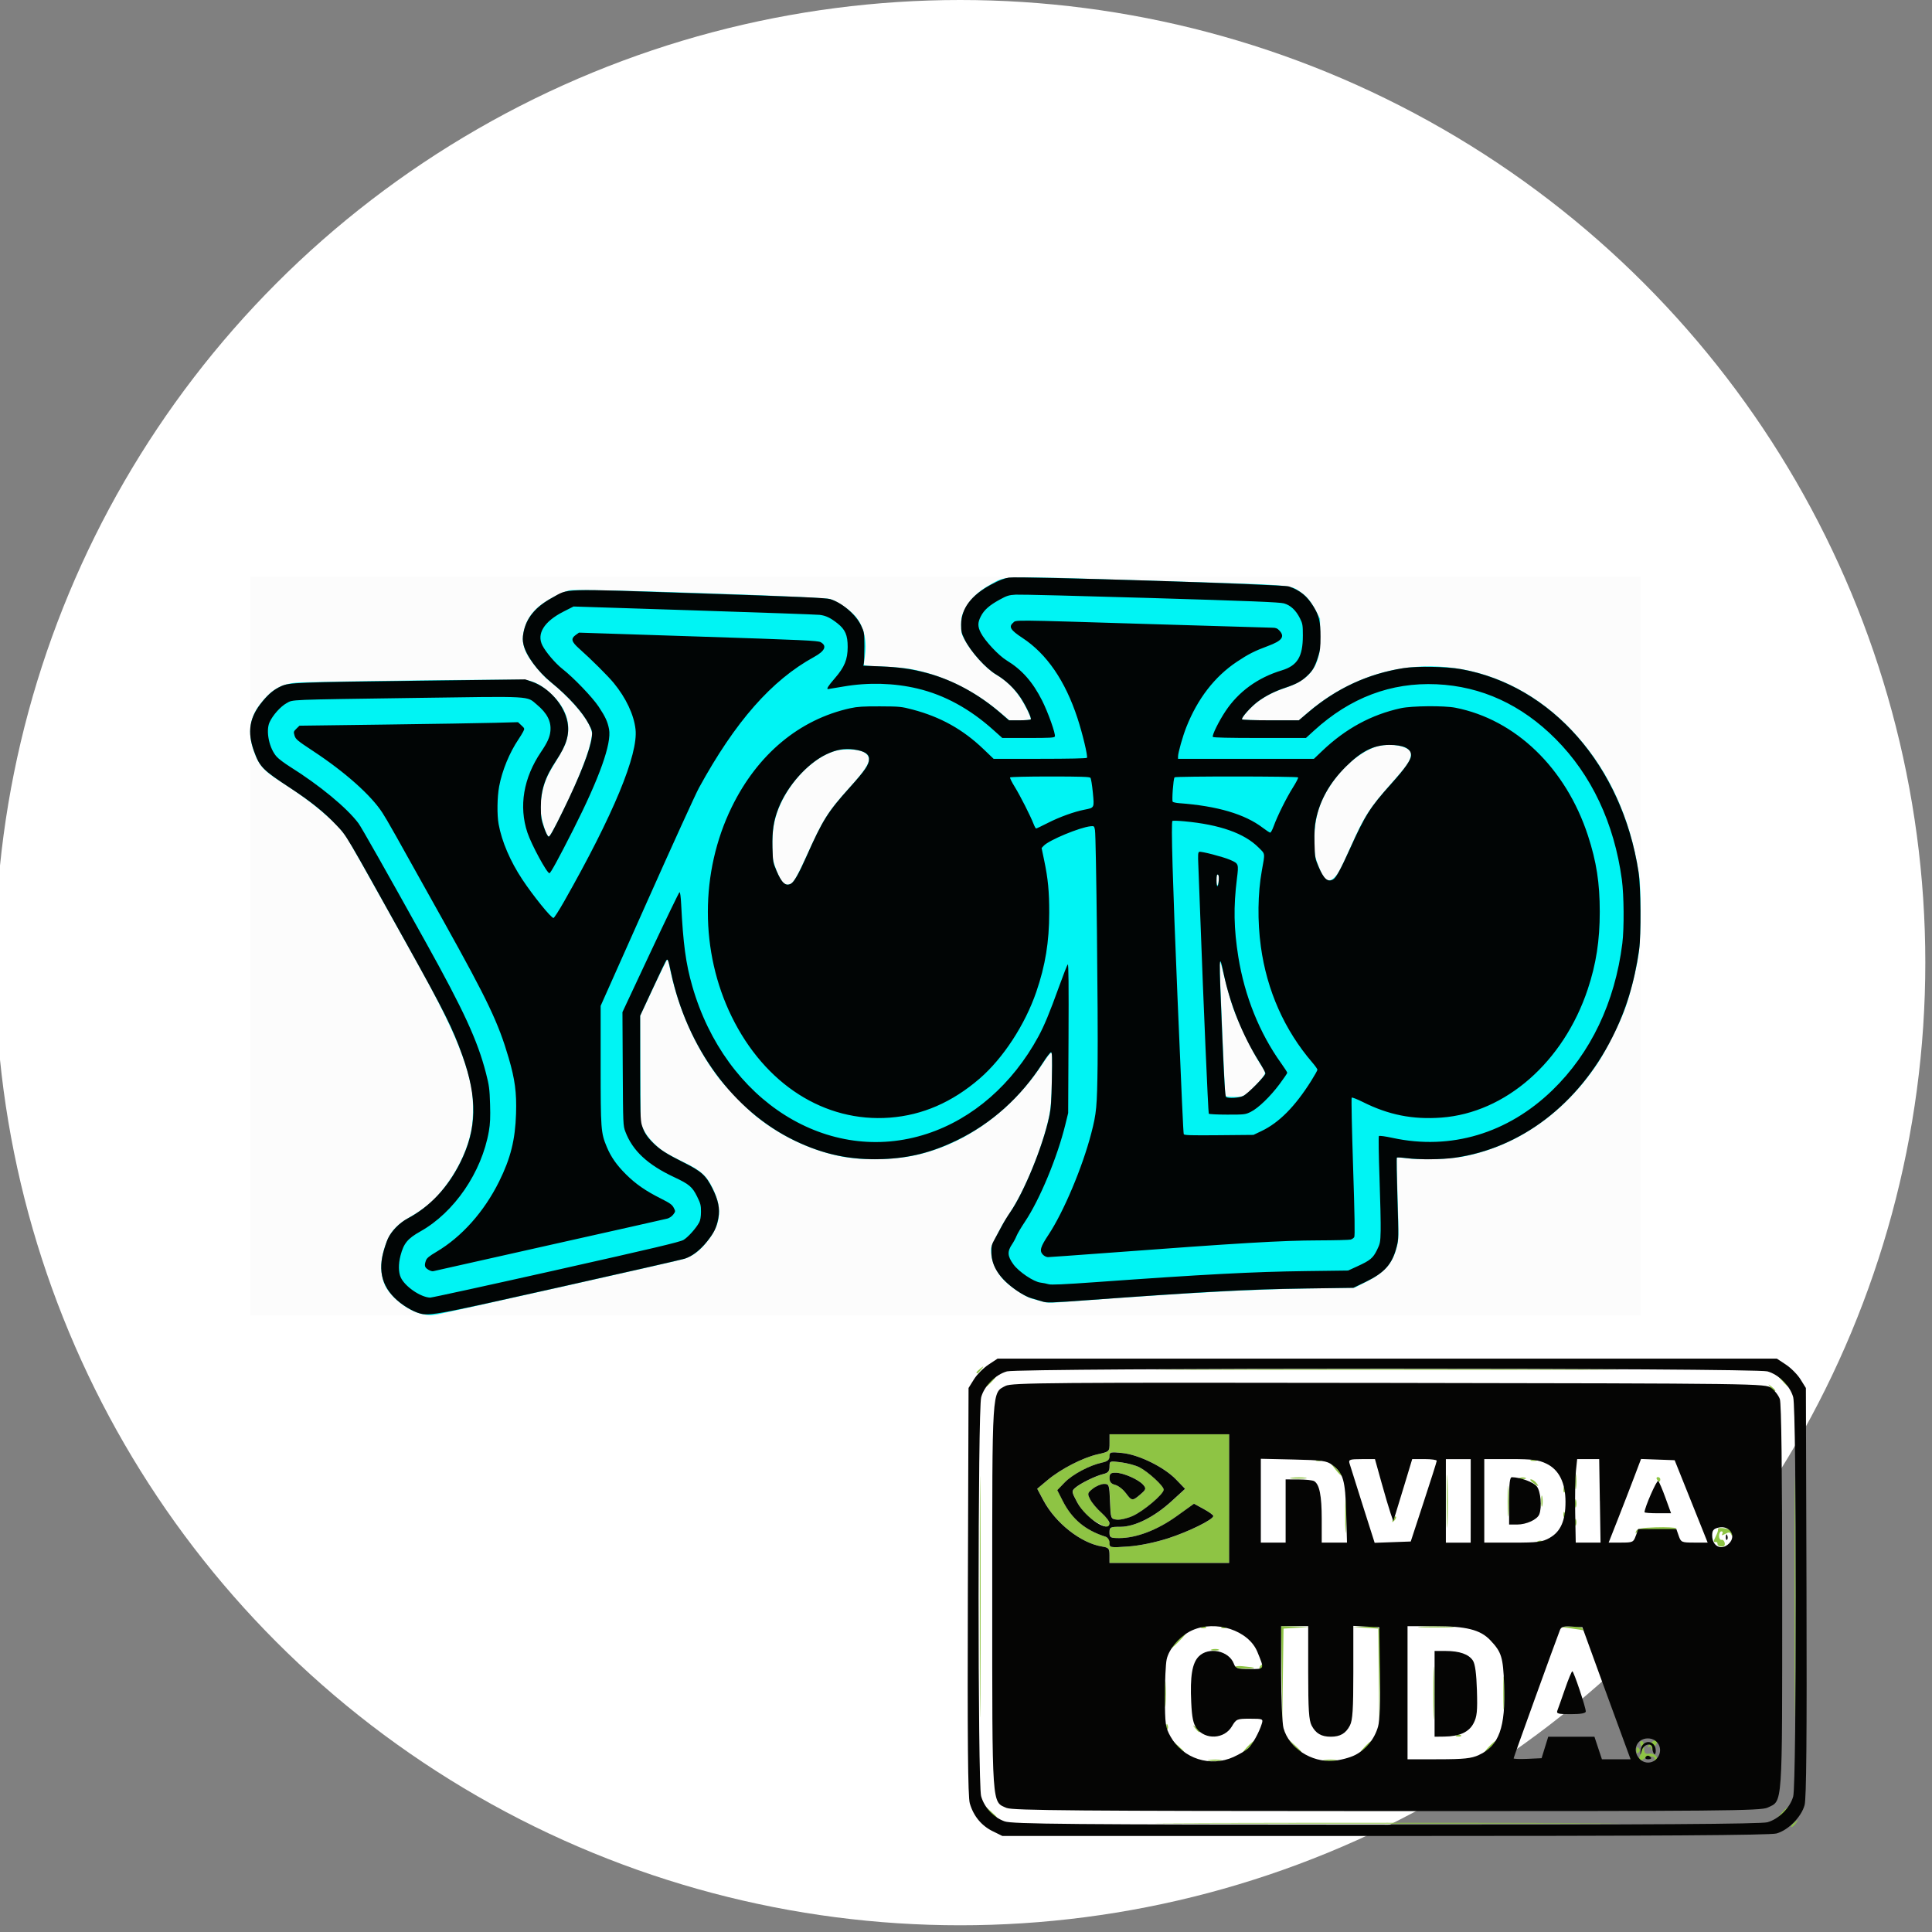 <?xml version="1.0" encoding="UTF-8" standalone="no"?>
<!-- Created with Inkscape (http://www.inkscape.org/) -->

<svg
   width="50mm"
   height="50mm"
   viewBox="0 0 50 50"
   version="1.1"
   id="svg5"
   inkscape:version="1.1.1 (3bf5ae0d25, 2021-09-20)"
   sodipodi:docname="block_yolo.svg"
   xmlns:inkscape="http://www.inkscape.org/namespaces/inkscape"
   xmlns:sodipodi="http://sodipodi.sourceforge.net/DTD/sodipodi-0.dtd"
   xmlns="http://www.w3.org/2000/svg"
   xmlns:svg="http://www.w3.org/2000/svg">
  <rect x="0" y="0" width="50" height="50" fill="#808080" stroke="none"/>
  <sodipodi:namedview
     id="namedview7"
     pagecolor="#ffffff"
     bordercolor="#666666"
     borderopacity="1.0"
     inkscape:pageshadow="2"
     inkscape:pageopacity="0.0"
     inkscape:pagecheckerboard="0"
     inkscape:document-units="mm"
     showgrid="false"
     width="50mm"
     inkscape:zoom="4.1524866"
     inkscape:cx="65.262101"
     inkscape:cy="135.22018"
     inkscape:window-width="1920"
     inkscape:window-height="1009"
     inkscape:window-x="1912"
     inkscape:window-y="-8"
     inkscape:window-maximized="1"
     inkscape:current-layer="layer1" />
  <defs
     id="defs2" />
  <g
     inkscape:label="Layer 1"
     inkscape:groupmode="layer"
     id="layer1">
    <ellipse
       style="fill:#ffffff;stroke-width:0.265"
       id="path1278"
       cx="24.85"
       cy="24.913"
       rx="24.977"
       ry="24.913" />
    <g
       id="g9557"
       transform="matrix(0.318,0,0,0.318,16.446,16.055)">
      <path
         style="fill:#fcfcfc;stroke-width:0.085"
         d="M -31.368,26.506 V -3.55 H 25.232 81.832 V 26.506 56.563 H 25.232 -31.368 Z"
         id="path9563" />
      <path
         style="fill:#00f4f4;stroke-width:0.085"
         d="m -17.298,56.472 c -1.228,-0.242 -2.745,-1.452 -3.155,-2.517 -0.301,-0.781 -0.315,-1.698 -0.042,-2.65 0.408,-1.423 0.886,-2.028 2.188,-2.772 0.962,-0.55 1.733,-1.169 2.35,-1.885 1.364,-1.585 2.31,-3.501 2.628,-5.325 0.138,-0.79 0.141,-2.402 0.005,-3.133 -0.48,-2.593 -1.668,-5.338 -4.541,-10.499 -4.252,-7.635 -5.342,-9.57 -5.688,-10.091 -0.755,-1.139 -2.76,-2.842 -5.064,-4.303 -1.654,-1.049 -2.027,-1.461 -2.462,-2.717 -0.477,-1.376 -0.331,-2.589 0.437,-3.632 0.93,-1.263 1.733,-1.76 3.036,-1.878 1.121,-0.102 18.126,-0.302 18.674,-0.22 0.731,0.11 1.413,0.493 2.146,1.204 1.13,1.097 1.536,2.309 1.206,3.603 -0.135,0.531 -0.306,0.862 -1.207,2.336 -0.504,0.824 -0.772,1.601 -0.9,2.602 -0.081,0.634 -0.073,0.853 0.049,1.448 0.168,0.817 0.469,1.591 0.602,1.551 0.123,-0.036 1.247,-2.23 1.963,-3.831 0.742,-1.66 1.255,-3.055 1.433,-3.895 0.14,-0.662 0.139,-0.688 -0.033,-1.143 C -4.024,7.8 -5.437,6.19 -6.971,4.967 -7.619,4.45 -8.512,3.371 -8.862,2.682 -9.186,2.044 -9.246,1.475 -9.065,0.768 c 0.18,-0.701 0.476,-1.204 1.031,-1.747 0.559,-0.548 2,-1.333 2.701,-1.472 0.753,-0.15 20.536,0.519 21.179,0.716 0.528,0.162 1.373,0.71 1.898,1.233 0.772,0.767 1.122,2.011 0.937,3.332 -0.053,0.379 -0.096,0.732 -0.096,0.783 7.3e-5,0.063 0.48,0.11 1.461,0.142 0.803,0.027 1.822,0.113 2.265,0.191 2.591,0.458 5.167,1.691 7.305,3.499 l 0.814,0.688 h 0.846 c 0.465,0 0.869,-0.037 0.897,-0.082 C 32.201,8.006 32.066,7.654 31.874,7.268 31.194,5.905 30.441,5.054 29.345,4.41 28.542,3.938 27.397,2.683 26.825,1.649 26.526,1.108 26.502,1.013 26.502,0.387 c 0,-0.588 0.036,-0.754 0.274,-1.255 0.366,-0.773 1.108,-1.499 2.071,-2.027 1.382,-0.757 0.297,-0.728 12.895,-0.341 12.249,0.377 11.454,0.317 12.392,0.938 0.505,0.335 0.882,0.805 1.299,1.621 l 0.279,0.546 V 1.229 c 0,1.196 -0.024,1.433 -0.199,1.973 -0.35,1.081 -1.147,1.791 -2.536,2.26 -1.021,0.344 -1.689,0.679 -2.355,1.18 -0.556,0.418 -1.331,1.293 -1.254,1.417 0.026,0.042 1.078,0.076 2.338,0.076 h 2.291 l 0.562,-0.495 c 6.284,-5.54 15.232,-5.136 21.305,0.961 3.126,3.139 5.078,7.204 5.813,12.107 0.181,1.211 0.155,5.238 -0.043,6.519 -0.197,1.279 -0.709,3.311 -1.11,4.408 -0.437,1.195 -1.547,3.403 -2.211,4.397 -2.705,4.052 -6.513,6.715 -10.841,7.583 -1.162,0.233 -3.473,0.316 -4.652,0.168 -0.447,-0.056 -0.832,-0.083 -0.855,-0.06 -0.023,0.023 0.005,1.509 0.063,3.302 0.098,3.034 0.095,3.303 -0.044,3.881 -0.335,1.398 -0.989,2.16 -2.502,2.92 l -0.974,0.489 -3.768,0.058 c -4.723,0.072 -10.134,0.369 -19.327,1.059 -1.664,0.125 -1.887,0.126 -2.286,0.009 -0.243,-0.071 -0.629,-0.178 -0.857,-0.237 -0.548,-0.142 -1.758,-0.948 -2.319,-1.546 -0.567,-0.604 -0.937,-1.378 -1.001,-2.096 -0.045,-0.506 -0.028,-0.581 0.263,-1.135 0.171,-0.326 0.408,-0.783 0.526,-1.016 0.118,-0.233 0.457,-0.787 0.753,-1.232 1.232,-1.852 2.706,-5.501 3.175,-7.859 0.141,-0.708 0.188,-1.341 0.224,-2.983 0.032,-1.462 0.018,-2.101 -0.047,-2.141 -0.055,-0.034 -0.309,0.276 -0.631,0.771 -2.468,3.798 -6.041,6.457 -10.037,7.47 -1.924,0.488 -4.582,0.561 -6.482,0.18 -2.473,-0.497 -4.868,-1.634 -6.911,-3.283 C 8.952,39.663 7.33,37.985 6.701,37.146 4.786,34.591 3.424,31.467 2.753,28.094 2.7,27.826 2.627,27.607 2.591,27.607 c -0.036,0 -0.549,1.033 -1.14,2.296 l -1.075,2.296 0.024,4.371 0.024,4.371 0.228,0.487 c 0.271,0.579 0.939,1.311 1.615,1.772 0.269,0.183 1.003,0.58 1.631,0.883 1.433,0.691 1.887,1.1 2.407,2.175 0.815,1.683 0.646,2.975 -0.58,4.431 -0.604,0.718 -1.127,1.082 -1.871,1.304 -0.552,0.165 -18.987,4.306 -19.935,4.478 -0.565,0.103 -0.699,0.103 -1.218,6.77e-4 z M 49.709,38.543 c 0.408,-0.297 1.369,-1.319 1.49,-1.584 0.077,-0.169 0.029,-0.286 -0.35,-0.858 -0.626,-0.943 -1.798,-3.363 -2.208,-4.557 -0.192,-0.559 -0.496,-1.62 -0.676,-2.358 -0.18,-0.738 -0.349,-1.364 -0.375,-1.39 -0.026,-0.026 -0.048,0.092 -0.048,0.263 0,0.717 0.428,10.521 0.464,10.618 0.027,0.072 0.25,0.106 0.706,0.106 0.599,0 0.701,-0.025 0.997,-0.24 z M 47.471,21.096 c 0.018,-0.243 -0.009,-0.385 -0.078,-0.409 -0.077,-0.027 -0.106,0.098 -0.106,0.453 0,0.567 0.14,0.533 0.184,-0.044 z M 12.656,21.428 c 0.246,-0.131 0.594,-0.765 1.397,-2.541 1.222,-2.704 1.634,-3.35 3.345,-5.249 1.209,-1.342 1.628,-1.963 1.593,-2.366 -0.048,-0.57 -0.805,-0.834 -2.141,-0.748 -1.588,0.102 -3.635,1.768 -4.78,3.89 -0.678,1.257 -0.936,2.336 -0.936,3.916 0,0.868 0.033,1.132 0.201,1.627 0.453,1.332 0.819,1.74 1.32,1.472 z M 56.914,20.897 c 0.299,-0.314 0.551,-0.798 1.338,-2.571 1.043,-2.351 1.495,-3.057 3.137,-4.911 1.34,-1.513 1.646,-1.94 1.705,-2.377 0.04,-0.295 0.016,-0.361 -0.187,-0.521 -0.542,-0.426 -1.906,-0.515 -2.792,-0.181 -1.728,0.651 -3.552,2.576 -4.356,4.6 -0.35,0.882 -0.513,1.849 -0.513,3.054 0,0.866 0.033,1.13 0.201,1.625 0.509,1.496 0.92,1.855 1.467,1.28 z"
         id="path9561" />
      <path
         style="fill:#010505;stroke-width:0.085"
         d="m -17.806,56.317 c -0.248,-0.086 -0.711,-0.334 -1.03,-0.552 -1.606,-1.098 -2.161,-2.496 -1.699,-4.287 0.101,-0.393 0.275,-0.915 0.386,-1.16 0.273,-0.6 0.949,-1.294 1.589,-1.633 1.813,-0.958 3.27,-2.501 4.295,-4.55 1.369,-2.736 1.42,-5.241 0.176,-8.727 -0.792,-2.22 -1.439,-3.519 -4.446,-8.923 -5.186,-9.321 -4.939,-8.903 -5.804,-9.819 -0.98,-1.038 -2.054,-1.904 -3.727,-3.004 -2.291,-1.507 -2.507,-1.725 -2.969,-2.988 -0.59,-1.614 -0.389,-2.799 0.692,-4.093 0.529,-0.633 0.921,-0.951 1.508,-1.223 0.641,-0.297 1.263,-0.322 11.352,-0.448 l 8.51,-0.106 0.523,0.177 c 1.392,0.47 2.658,1.9 2.917,3.295 0.183,0.984 -0.073,1.861 -0.911,3.118 -0.922,1.385 -1.26,2.409 -1.256,3.81 0.002,0.81 0.035,1.025 0.254,1.65 0.152,0.435 0.302,0.729 0.381,0.744 0.094,0.018 0.414,-0.557 1.154,-2.074 1.434,-2.938 2.238,-5.002 2.361,-6.06 C -3.501,9.07 -3.528,8.961 -3.796,8.447 -4.314,7.456 -5.432,6.216 -6.857,5.051 -7.969,4.143 -8.907,2.861 -9.113,1.97 c -0.078,-0.338 -0.079,-0.565 -0.005,-0.964 0.221,-1.187 0.968,-2.098 2.331,-2.843 1.421,-0.776 0.41,-0.746 12.004,-0.36 8.117,0.27 10.287,0.365 10.632,0.468 0.952,0.283 2.088,1.252 2.509,2.14 0.262,0.553 0.27,0.603 0.27,1.712 0,0.629 -0.019,1.238 -0.042,1.355 l -0.042,0.212 1.398,0.055 c 1.518,0.06 2.561,0.21 3.802,0.546 2.126,0.576 4.191,1.705 6.018,3.291 l 0.635,0.551 0.863,3.387e-4 c 0.475,1.693e-4 0.885,-0.036 0.913,-0.08 C 32.244,7.936 31.776,6.946 31.336,6.283 30.85,5.552 30.131,4.871 29.367,4.418 28.503,3.906 27.27,2.534 26.774,1.531 26.539,1.057 26.502,0.895 26.504,0.34 c 0.004,-1.303 0.81,-2.377 2.435,-3.248 0.644,-0.345 1.068,-0.514 1.439,-0.573 0.81,-0.129 22.327,0.551 22.802,0.721 0.941,0.337 1.473,0.774 2.012,1.653 0.447,0.73 0.56,1.219 0.561,2.435 8.47e-4,0.875 -0.031,1.125 -0.217,1.693 -0.264,0.81 -0.434,1.094 -0.918,1.54 -0.444,0.41 -0.863,0.632 -1.731,0.922 -0.85,0.283 -1.527,0.621 -2.187,1.092 -0.568,0.405 -1.418,1.347 -1.335,1.48 0.028,0.045 1.017,0.079 2.334,0.079 h 2.285 l 0.812,-0.687 c 2.273,-1.922 4.804,-3.093 7.688,-3.558 1.082,-0.174 3.528,-0.131 4.718,0.083 7.361,1.325 13.099,7.881 14.426,16.481 0.194,1.255 0.225,5.13 0.052,6.35 -0.381,2.676 -1.065,4.917 -2.178,7.124 -2.75,5.457 -7.439,9.041 -12.827,9.807 -1.061,0.151 -2.875,0.166 -3.912,0.033 -0.412,-0.053 -0.773,-0.072 -0.802,-0.043 -0.029,0.029 -0.006,1.53 0.05,3.335 0.101,3.205 0.099,3.297 -0.069,3.944 -0.366,1.406 -0.971,2.084 -2.528,2.837 l -0.993,0.48 -3.895,0.055 c -4.611,0.065 -8.239,0.258 -17.441,0.927 -3.31,0.241 -3.585,0.25 -3.979,0.128 -0.233,-0.072 -0.644,-0.195 -0.914,-0.273 -0.296,-0.086 -0.771,-0.338 -1.196,-0.634 -1.354,-0.945 -2.015,-1.944 -2.03,-3.07 -0.008,-0.537 0.023,-0.66 0.277,-1.112 0.157,-0.279 0.415,-0.756 0.573,-1.058 0.158,-0.303 0.46,-0.798 0.671,-1.101 1.117,-1.602 2.655,-5.356 3.173,-7.747 0.153,-0.704 0.191,-1.22 0.227,-3.069 0.036,-1.846 0.024,-2.222 -0.072,-2.218 -0.064,0.003 -0.363,0.393 -0.666,0.867 -1.779,2.788 -4.178,4.942 -7.04,6.323 -2.005,0.967 -3.819,1.424 -5.97,1.503 -2.631,0.096 -4.814,-0.36 -7.184,-1.502 C 7.972,39.937 4.189,34.786 2.884,28.627 2.677,27.647 2.629,27.521 2.512,27.655 2.474,27.698 1.98,28.733 1.413,29.953 l -1.031,2.22 v 4.221 c 0,3.605 0.02,4.287 0.134,4.673 0.17,0.574 0.415,0.96 0.93,1.468 0.556,0.548 1.09,0.889 2.483,1.587 1.444,0.723 1.801,1.045 2.329,2.095 0.487,0.969 0.627,1.668 0.487,2.426 -0.143,0.778 -0.343,1.189 -0.93,1.92 -0.56,0.696 -1.193,1.184 -1.792,1.382 -0.21,0.069 -4.812,1.118 -10.229,2.33 -10.702,2.395 -10.621,2.381 -11.6,2.043 z M -6.472,52.88 C 1.385,51.12 3.62,50.591 3.906,50.423 4.273,50.208 4.93,49.476 5.189,48.992 5.28,48.822 5.33,48.523 5.332,48.135 5.335,47.612 5.296,47.458 5.016,46.892 4.627,46.103 4.364,45.882 3.139,45.309 0.987,44.301 -0.24,43.156 -0.822,41.612 -1.008,41.12 -1.011,41.034 -1.036,36.497 L -1.06,31.883 1.22,27.017 c 1.254,-2.676 2.318,-4.878 2.364,-4.894 0.05,-0.017 0.104,0.371 0.134,0.971 0.164,3.255 0.378,4.833 0.905,6.672 2.685,9.363 11.083,14.646 19.106,12.018 3.733,-1.223 6.953,-4.035 9.059,-7.911 0.477,-0.878 0.918,-1.942 1.666,-4.016 0.352,-0.975 0.679,-1.813 0.729,-1.862 0.063,-0.063 0.081,1.731 0.06,6.006 l -0.029,6.095 -0.228,0.931 c -0.656,2.679 -2.089,6.125 -3.296,7.923 -0.299,0.446 -0.606,0.965 -0.681,1.153 -0.075,0.188 -0.233,0.483 -0.35,0.656 -0.414,0.61 -0.392,0.975 0.099,1.653 0.435,0.6 1.639,1.413 2.196,1.482 0.223,0.028 0.525,0.088 0.671,0.135 0.191,0.061 1.255,0.013 3.81,-0.17 8.861,-0.637 12.839,-0.846 17.133,-0.901 l 3.429,-0.044 0.762,-0.349 c 1.038,-0.476 1.264,-0.664 1.587,-1.32 0.258,-0.524 0.277,-0.625 0.3,-1.578 0.013,-0.56 -0.029,-2.504 -0.094,-4.32 -0.065,-1.816 -0.088,-3.336 -0.05,-3.378 0.04,-0.044 0.506,0.019 1.11,0.149 4.735,1.024 9.368,-0.356 13.003,-3.873 3.129,-3.027 5.099,-7.159 5.699,-11.949 0.155,-1.237 0.135,-3.929 -0.039,-5.207 C 79.653,16.506 77.804,12.581 74.889,9.654 72.109,6.863 68.847,5.364 65.195,5.2 61.486,5.034 58.161,6.292 55.223,8.972 l -0.658,0.6 h -3.761 c -2.53,0 -3.779,-0.029 -3.816,-0.089 -0.079,-0.128 0.485,-1.271 1.03,-2.091 1.063,-1.597 2.626,-2.732 4.578,-3.322 1.276,-0.386 1.718,-1.115 1.718,-2.831 0,-0.851 -0.021,-0.977 -0.233,-1.4 -0.333,-0.666 -0.768,-1.071 -1.309,-1.222 -0.351,-0.098 -2.701,-0.192 -10.82,-0.436 -5.704,-0.171 -10.657,-0.294 -11.007,-0.274 -0.555,0.032 -0.72,0.084 -1.312,0.409 -0.841,0.463 -1.266,0.841 -1.531,1.363 -0.259,0.511 -0.259,0.818 6.77e-4,1.33 0.332,0.655 1.45,1.852 2.1,2.247 1.245,0.757 2.125,1.752 2.89,3.268 0.491,0.972 1.114,2.727 1.038,2.924 -0.04,0.104 -0.383,0.124 -2.163,0.124 H 29.854 L 29.123,8.917 C 27.208,7.197 25.151,6.073 22.96,5.551 21.052,5.096 18.947,5.037 16.943,5.382 c -0.676,0.116 -1.25,0.212 -1.275,0.212 -0.145,0 0.022,-0.266 0.541,-0.863 0.805,-0.926 1.06,-1.541 1.061,-2.566 0.002,-0.959 -0.197,-1.42 -0.827,-1.918 -0.578,-0.457 -0.952,-0.635 -1.456,-0.695 -0.233,-0.028 -4.834,-0.192 -10.225,-0.365 l -9.802,-0.315 -0.823,0.418 c -1.574,0.8 -2.196,1.801 -1.711,2.753 0.28,0.549 1.063,1.466 1.629,1.908 0.909,0.711 2.45,2.317 2.955,3.081 0.539,0.814 0.722,1.212 0.838,1.819 0.223,1.164 -0.771,3.952 -2.929,8.214 -1.168,2.307 -1.828,3.514 -1.921,3.514 -0.205,0 -1.462,-2.319 -1.792,-3.306 -0.714,-2.137 -0.322,-4.456 1.11,-6.569 C -7.173,9.952 -6.974,9.511 -6.924,9.024 -6.842,8.233 -7.184,7.559 -8.02,6.861 -8.885,6.137 -8.222,6.174 -17.893,6.312 c -10.584,0.151 -9.948,0.126 -10.499,0.426 -0.492,0.268 -1.134,0.988 -1.389,1.558 -0.321,0.716 -0.028,2.125 0.583,2.801 0.157,0.174 0.638,0.537 1.069,0.807 2.419,1.515 4.644,3.351 5.586,4.612 0.236,0.316 2.263,3.898 5.485,9.694 3.084,5.548 4.208,7.99 4.888,10.626 0.262,1.015 0.3,1.299 0.337,2.54 0.032,1.07 0.009,1.585 -0.098,2.201 -0.58,3.337 -2.811,6.601 -5.57,8.15 -1.05,0.59 -1.362,0.971 -1.625,1.984 -0.176,0.681 -0.167,1.342 0.025,1.764 0.334,0.736 1.618,1.617 2.393,1.642 0.123,0.004 4.729,-1.002 10.237,-2.236 z m -10.397,-0.042 c -0.292,-0.178 -0.329,-0.326 -0.186,-0.738 0.068,-0.195 0.269,-0.362 0.856,-0.709 2.063,-1.221 3.88,-3.261 5.103,-5.727 0.936,-1.888 1.312,-3.396 1.377,-5.526 0.053,-1.716 -0.089,-2.781 -0.601,-4.53 -0.84,-2.865 -1.685,-4.642 -5.279,-11.091 -4.114,-7.385 -4.584,-8.219 -4.989,-8.847 -0.917,-1.424 -3.03,-3.309 -5.626,-5.021 -1.304,-0.859 -1.442,-0.974 -1.53,-1.269 -0.092,-0.306 -0.083,-0.338 0.15,-0.566 l 0.248,-0.242 6.985,-0.092 c 3.842,-0.05 7.844,-0.115 8.893,-0.143 l 1.908,-0.051 0.276,0.258 c 0.27,0.252 0.273,0.264 0.145,0.512 -0.072,0.14 -0.243,0.419 -0.379,0.621 -0.738,1.093 -1.334,2.544 -1.576,3.837 -0.162,0.865 -0.182,2.319 -0.041,3.082 0.26,1.411 0.944,3.006 1.927,4.491 0.881,1.331 2.34,3.133 2.536,3.133 0.056,2.3e-5 0.444,-0.604 0.863,-1.342 C -1.804,15.826 0.235,10.909 0.004,8.86 -0.13,7.673 -0.769,6.316 -1.766,5.1 -2.232,4.532 -3.611,3.16 -4.593,2.288 -5.218,1.732 -5.278,1.484 -4.86,1.186 L -4.598,0.999 5.11,1.316 c 8.597,0.28 9.737,0.333 9.962,0.46 0.535,0.303 0.348,0.718 -0.543,1.206 -3.448,1.887 -6.414,5.262 -9.366,10.655 -0.268,0.489 -2.177,4.68 -4.242,9.313 l -3.756,8.424 v 4.809 c 0,5.254 0.02,5.522 0.5,6.671 0.343,0.821 0.804,1.478 1.569,2.238 0.791,0.785 1.594,1.342 2.838,1.965 0.728,0.365 0.914,0.498 1.039,0.743 0.151,0.294 0.15,0.302 -0.035,0.553 -0.11,0.148 -0.314,0.288 -0.489,0.334 -0.165,0.043 -4.492,1.016 -9.614,2.161 -5.122,1.145 -9.371,2.099 -9.441,2.12 -0.07,0.021 -0.251,-0.037 -0.402,-0.129 z m 50.02,-1.225 c -0.287,-0.305 -0.196,-0.622 0.462,-1.612 1.224,-1.842 2.76,-5.484 3.48,-8.255 0.429,-1.65 0.473,-2.133 0.517,-5.631 0.047,-3.78 -0.119,-18.54 -0.214,-19.05 -0.061,-0.326 -0.074,-0.338 -0.357,-0.309 -0.884,0.088 -3.382,1.127 -3.814,1.586 l -0.173,0.185 0.21,1.005 c 0.313,1.494 0.412,2.524 0.41,4.265 -0.003,2.374 -0.315,4.287 -1.051,6.435 -0.918,2.678 -2.703,5.41 -4.611,7.058 -2.229,1.926 -4.651,2.979 -7.309,3.18 -5.305,0.401 -10.17,-2.708 -12.872,-8.226 -2.584,-5.277 -2.583,-11.746 0.001,-17.04 2.1,-4.302 5.507,-7.144 9.657,-8.055 0.573,-0.126 1.054,-0.156 2.41,-0.151 1.605,0.006 1.744,0.02 2.668,0.264 2.273,0.601 4.089,1.616 5.764,3.222 l 0.817,0.783 h 3.773 c 2.332,0 3.793,-0.031 3.824,-0.082 C 36.825,11.055 36.384,9.214 35.974,7.964 34.976,4.92 33.468,2.722 31.49,1.427 30.531,0.799 30.357,0.521 30.725,0.205 c 0.296,-0.254 -0.52,-0.261 11.144,0.097 5.285,0.162 9.77,0.295 9.966,0.296 0.279,4.318e-4 0.403,0.051 0.572,0.233 0.461,0.497 0.213,0.831 -0.928,1.253 -1.089,0.403 -1.615,0.67 -2.547,1.294 -1.799,1.204 -3.182,2.992 -4.099,5.305 -0.295,0.743 -0.677,2.094 -0.678,2.394 l -2.14e-4,0.191 h 5.53 5.53 l 0.672,-0.641 c 1.902,-1.815 4.003,-2.956 6.406,-3.479 0.886,-0.193 3.521,-0.217 4.425,-0.04 4.901,0.958 9.001,4.91 10.798,10.407 0.693,2.122 0.961,3.848 0.961,6.199 0,2.351 -0.296,4.26 -0.978,6.308 -1.972,5.921 -6.694,10.06 -11.915,10.445 -2.33,0.172 -4.293,-0.218 -6.392,-1.271 -0.461,-0.231 -0.868,-0.389 -0.904,-0.352 -0.037,0.037 0.015,2.575 0.115,5.639 0.129,3.952 0.156,5.612 0.092,5.713 -0.049,0.078 -0.181,0.168 -0.293,0.199 -0.112,0.031 -1.296,0.061 -2.631,0.065 -3.01,0.01 -6.35,0.209 -17.3,1.027 -2.468,0.184 -4.585,0.335 -4.705,0.336 -0.123,2.54e-4 -0.304,-0.091 -0.414,-0.208 z M 50.952,41.559 c 1.428,-0.682 2.72,-1.986 4.033,-4.07 0.283,-0.45 0.515,-0.863 0.515,-0.919 0,-0.056 -0.183,-0.314 -0.406,-0.574 -2.274,-2.643 -3.708,-5.871 -4.198,-9.447 -0.281,-2.053 -0.253,-4.33 0.076,-6.158 0.272,-1.511 0.295,-1.347 -0.267,-1.909 -1.158,-1.158 -3.162,-1.864 -6.038,-2.129 -0.486,-0.045 -0.921,-0.059 -0.966,-0.031 -0.123,0.076 0.014,4.881 0.412,14.375 0.34,8.115 0.472,11.016 0.508,11.118 0.032,0.089 0.59,0.106 2.855,0.085 l 2.816,-0.026 z m -4.295,-1.413 c -0.048,-0.078 -0.447,-9.304 -0.677,-15.671 -0.07,-1.933 -0.148,-3.981 -0.173,-4.553 -0.038,-0.851 -0.025,-1.048 0.074,-1.085 0.151,-0.058 1.929,0.403 2.496,0.646 0.717,0.309 0.723,0.323 0.571,1.535 -0.287,2.299 -0.254,4.081 0.116,6.381 0.513,3.185 1.726,6.195 3.485,8.647 0.273,0.38 0.495,0.727 0.495,0.773 0,0.045 -0.281,0.458 -0.624,0.918 -0.762,1.022 -1.729,1.955 -2.34,2.26 -0.442,0.22 -0.502,0.227 -1.916,0.227 -0.803,0 -1.481,-0.035 -1.508,-0.077 z m 2.789,-1.436 c 0.376,-0.171 1.82,-1.634 1.82,-1.844 0,-0.072 -0.243,-0.517 -0.539,-0.99 -1.317,-2.1 -2.327,-4.611 -2.85,-7.083 -0.402,-1.902 -0.406,-1.727 -0.126,4.947 0.158,3.747 0.236,5.006 0.317,5.058 0.196,0.124 1.029,0.072 1.377,-0.087 z M 47.472,21.139 c 0.018,-0.276 -0.009,-0.427 -0.079,-0.452 -0.077,-0.027 -0.106,0.106 -0.106,0.495 0,0.624 0.144,0.59 0.185,-0.043 z m -34.818,0.29 c 0.249,-0.133 0.638,-0.812 1.229,-2.145 1.346,-3.032 1.749,-3.677 3.559,-5.69 1.254,-1.394 1.567,-1.856 1.567,-2.311 0,-0.412 -0.384,-0.654 -1.227,-0.773 -0.783,-0.111 -1.47,0.013 -2.289,0.413 -1.534,0.749 -3.129,2.547 -3.84,4.326 -0.411,1.028 -0.539,1.855 -0.503,3.236 0.03,1.143 0.046,1.24 0.315,1.867 0.439,1.028 0.751,1.311 1.189,1.076 z M 56.768,21.089 c 0.246,-0.131 0.594,-0.765 1.397,-2.541 1.221,-2.7 1.631,-3.346 3.342,-5.249 1.138,-1.266 1.614,-1.952 1.614,-2.327 0,-0.543 -0.632,-0.839 -1.778,-0.835 -1.259,0.004 -2.261,0.506 -3.525,1.764 -1.318,1.312 -2.12,2.737 -2.445,4.343 -0.105,0.519 -0.133,1.007 -0.11,1.904 0.03,1.143 0.046,1.24 0.315,1.867 0.44,1.03 0.751,1.311 1.191,1.075 z m -4.826,-4.341 c 0.288,-0.806 1.033,-2.305 1.561,-3.141 0.26,-0.412 0.452,-0.784 0.426,-0.826 -0.059,-0.096 -10.001,-0.102 -10.061,-0.007 -0.099,0.16 -0.227,1.906 -0.146,1.987 0.046,0.046 0.286,0.099 0.533,0.117 3.093,0.227 5.343,0.89 6.803,2.007 0.278,0.212 0.547,0.387 0.599,0.389 0.052,0.002 0.18,-0.235 0.284,-0.526 z M 33.565,16.483 c 0.942,-0.48 2.13,-0.909 2.973,-1.075 0.822,-0.162 0.806,-0.131 0.684,-1.398 -0.058,-0.599 -0.146,-1.138 -0.195,-1.197 -0.069,-0.083 -0.808,-0.107 -3.291,-0.107 -1.839,0 -3.222,0.033 -3.25,0.077 -0.026,0.043 0.146,0.39 0.384,0.773 0.437,0.705 1.28,2.366 1.534,3.024 0.076,0.198 0.167,0.36 0.202,0.36 0.035,0 0.467,-0.205 0.959,-0.456 z"
         id="path9559" />
    </g>
    <path
       style="fill:#8ec444;stroke-width:0.058"
       d="m 46.356,47.26 c 0,-0.012 0.046,-0.058 0.102,-0.102 0.093,-0.073 0.095,-0.071 0.022,0.022 -0.076,0.097 -0.124,0.128 -0.124,0.08 z m -15.318,-0.08 c 2.674,-0.008 7.051,-0.008 9.725,0 2.674,0.008 0.486,0.015 -4.863,0.015 -5.349,0 -7.537,-0.007 -4.863,-0.015 z m -5.422,-0.292 -0.142,-0.161 0.161,0.142 c 0.088,0.078 0.161,0.15 0.161,0.161 0,0.046 -0.047,0.009 -0.18,-0.142 z m 20.506,0.015 c 0.075,-0.08 0.15,-0.146 0.166,-0.146 0.016,0 -0.033,0.066 -0.108,0.146 -0.075,0.08 -0.15,0.146 -0.166,0.146 -0.016,0 0.033,-0.066 0.108,-0.146 z M 25.356,41.325 c 0,-2.779 0.007,-3.916 0.016,-2.526 0.009,1.389 0.009,3.663 0,5.052 -0.009,1.389 -0.016,0.253 -0.016,-2.526 z m 21.086,0 c 0,-2.779 0.007,-3.916 0.016,-2.526 0.009,1.389 0.009,3.663 0,5.052 -0.009,1.389 -0.016,0.253 -0.016,-2.526 z m -15.141,4.222 c 0.089,-0.013 0.22,-0.013 0.292,7.95e-4 0.072,0.014 -8e-4,0.025 -0.161,0.024 -0.161,-4.64e-4 -0.219,-0.012 -0.131,-0.025 z m 2.979,0 c 0.089,-0.013 0.22,-0.013 0.292,7.95e-4 0.072,0.014 -7.95e-4,0.025 -0.161,0.024 -0.161,-4.64e-4 -0.219,-0.012 -0.131,-0.025 z m 8.146,0.006 c -0.02,-0.02 -0.007,-0.082 0.029,-0.138 0.035,-0.057 0.047,-0.146 0.026,-0.198 -0.05,-0.123 -0.048,-0.154 0.005,-0.154 0.045,0 0.053,0.029 0.066,0.23 0.005,0.079 0.042,0.107 0.12,0.092 0.141,-0.027 0.277,0.114 0.173,0.178 -0.043,0.026 -0.055,0.019 -0.031,-0.02 0.059,-0.095 -0.153,-0.121 -0.259,-0.032 -0.051,0.043 -0.108,0.061 -0.128,0.042 z m -0.076,-0.257 c 0,-0.076 0.02,-0.095 0.058,-0.058 0.038,0.038 0.038,0.077 0,0.115 -0.038,0.038 -0.058,0.018 -0.058,-0.058 z M 30.464,45.194 l -0.142,-0.161 0.161,0.142 c 0.15,0.132 0.187,0.18 0.142,0.18 -0.01,0 -0.083,-0.072 -0.161,-0.161 z m 1.815,0.015 c 0.075,-0.08 0.15,-0.146 0.166,-0.146 0.016,0 -0.033,0.066 -0.108,0.146 -0.075,0.08 -0.15,0.146 -0.166,0.146 -0.016,0 0.033,-0.066 0.108,-0.146 z m 1.194,-0.044 -0.172,-0.19 0.19,0.172 c 0.177,0.16 0.217,0.208 0.172,0.208 -0.01,0 -0.095,-0.085 -0.19,-0.19 z m 1.844,0.044 c 0.075,-0.08 0.15,-0.146 0.166,-0.146 0.016,0 -0.033,0.066 -0.108,0.146 -0.075,0.08 -0.15,0.146 -0.166,0.146 -0.016,0 0.033,-0.066 0.108,-0.146 z m 3.213,0 c 0.075,-0.08 0.15,-0.146 0.166,-0.146 0.016,0 -0.033,0.066 -0.108,0.146 -0.075,0.08 -0.15,0.146 -0.166,0.146 -0.016,0 0.033,-0.066 0.108,-0.146 z m 4.206,0.035 c 0,-0.041 -0.031,-0.053 -0.073,-0.029 -0.04,0.023 -0.024,-0.014 0.037,-0.083 0.126,-0.144 0.256,-0.11 0.143,0.038 -0.041,0.053 -0.081,0.108 -0.09,0.121 -0.009,0.013 -0.017,-0.008 -0.017,-0.047 z m -5.034,-0.338 c 0.042,-0.017 0.093,-0.015 0.112,0.005 0.019,0.019 -0.015,0.033 -0.077,0.031 -0.068,-0.003 -0.082,-0.017 -0.035,-0.035 z m -0.607,-1.099 c 5.6e-5,-0.61 0.009,-0.852 0.019,-0.537 0.011,0.315 0.01,0.814 -1.17e-4,1.11 -0.011,0.295 -0.019,0.038 -0.019,-0.573 z m -6.165,0.92 c -0.073,-0.093 -0.071,-0.095 0.022,-0.022 0.056,0.044 0.102,0.09 0.102,0.102 0,0.048 -0.048,0.017 -0.124,-0.08 z m -0.747,-0.049 c 0.003,-0.068 0.017,-0.082 0.035,-0.035 0.017,0.042 0.015,0.093 -0.005,0.112 -0.019,0.019 -0.033,-0.015 -0.031,-0.077 z m 2.988,-1.324 -0.013,-1.27 0.365,0.011 0.365,0.011 -0.335,0.021 -0.335,0.021 -0.017,1.238 -0.017,1.238 z m 2.512,0.032 -0.013,-1.238 -0.336,-0.021 -0.336,-0.021 0.338,-0.011 c 0.229,-0.007 0.347,0.013 0.366,0.064 0.016,0.041 0.021,0.613 0.011,1.27 l -0.017,1.196 z m 3.222,0.421 c 1.17e-4,-0.386 0.01,-0.536 0.021,-0.334 0.011,0.202 0.011,0.517 -2.43e-4,0.701 -0.012,0.183 -0.021,0.018 -0.021,-0.367 z m -8.763,0.029 c 0,-0.305 0.01,-0.43 0.022,-0.277 0.012,0.153 0.012,0.402 0,0.555 -0.012,0.153 -0.022,0.028 -0.022,-0.277 z m 1.826,-0.689 c -0.016,-0.025 0.068,-0.037 0.186,-0.026 0.361,0.034 0.404,0.058 0.116,0.065 -0.151,0.004 -0.287,-0.014 -0.303,-0.039 z m 0.635,-0.012 c 0.02,-0.032 0.048,-0.058 0.062,-0.058 0.014,0 0.026,0.026 0.026,0.058 0,0.032 -0.028,0.058 -0.062,0.058 -0.034,0 -0.046,-0.026 -0.026,-0.058 z m -1.24,-0.449 c 0.057,-0.015 0.136,-0.014 0.175,0.002 0.04,0.016 -0.007,0.028 -0.103,0.027 -0.096,-0.001 -0.129,-0.014 -0.072,-0.029 z M 30.469,42.464 c 0.109,-0.112 0.211,-0.204 0.227,-0.204 0.016,0 -0.06,0.092 -0.169,0.204 -0.109,0.112 -0.211,0.204 -0.227,0.204 -0.016,0 0.06,-0.092 0.169,-0.204 z m 10.193,-0.321 -0.292,-0.04 0.274,-0.009 c 0.151,-0.005 0.29,0.017 0.31,0.049 0.02,0.032 0.028,0.054 0.018,0.049 -0.01,-0.005 -0.149,-0.027 -0.31,-0.049 z m -9.561,-0.04 c 0.042,-0.017 0.093,-0.015 0.112,0.005 0.019,0.019 -0.015,0.033 -0.077,0.031 -0.068,-0.003 -0.082,-0.017 -0.035,-0.035 z m 0.526,0 c 0.042,-0.017 0.093,-0.015 0.112,0.005 0.019,0.019 -0.015,0.033 -0.077,0.031 -0.068,-0.003 -0.082,-0.017 -0.035,-0.035 z m 5.168,-0.004 c 0.218,-0.011 0.56,-0.011 0.759,1.76e-4 0.199,0.011 0.021,0.021 -0.397,0.02 -0.418,-1.17e-4 -0.581,-0.009 -0.363,-0.021 z m -8.078,-1.847 c 0,-0.178 -0.019,-0.2 -0.193,-0.228 -0.548,-0.089 -1.201,-0.602 -1.516,-1.192 L 26.844,38.529 27.11,38.306 c 0.345,-0.289 0.912,-0.581 1.299,-0.669 0.305,-0.069 0.307,-0.071 0.307,-0.294 v -0.224 h 1.548 1.548 v 1.665 1.665 h -1.548 -1.548 z m 1.521,-0.442 c 0.532,-0.172 1.166,-0.485 1.166,-0.576 0,-0.024 -0.113,-0.105 -0.25,-0.181 l -0.25,-0.137 -0.456,0.327 c -0.494,0.354 -1.039,0.562 -1.474,0.562 -0.235,0 -0.257,-0.012 -0.257,-0.146 0,-0.136 0.02,-0.146 0.283,-0.146 0.373,0 0.876,-0.252 1.328,-0.666 l 0.346,-0.316 -0.234,-0.242 c -0.307,-0.319 -0.96,-0.64 -1.39,-0.685 -0.309,-0.032 -0.333,-0.026 -0.333,0.086 0,0.089 -0.05,0.131 -0.19,0.161 -0.321,0.068 -0.766,0.305 -0.969,0.514 l -0.193,0.2 0.145,0.285 c 0.238,0.468 0.583,0.755 1.106,0.92 0.056,0.018 0.102,0.09 0.102,0.16 0,0.123 0.015,0.126 0.484,0.093 0.297,-0.021 0.698,-0.103 1.037,-0.213 z m -1.933,-0.461 c -0.169,-0.107 -0.316,-0.268 -0.419,-0.459 -0.151,-0.277 -0.154,-0.299 -0.058,-0.383 0.132,-0.116 0.525,-0.309 0.729,-0.358 0.124,-0.03 0.161,-0.073 0.161,-0.191 0,-0.15 0.005,-0.152 0.301,-0.112 0.166,0.022 0.377,0.079 0.471,0.128 0.231,0.12 0.63,0.486 0.63,0.579 0,0.114 -0.52,0.553 -0.805,0.682 -0.138,0.062 -0.322,0.104 -0.409,0.094 -0.155,-0.018 -0.159,-0.027 -0.176,-0.471 -0.016,-0.43 -0.024,-0.453 -0.153,-0.453 -0.075,0 -0.205,0.054 -0.289,0.121 -0.145,0.114 -0.149,0.13 -0.069,0.283 0.046,0.089 0.177,0.245 0.292,0.345 0.208,0.183 0.273,0.361 0.131,0.361 -0.042,0 -0.193,-0.074 -0.336,-0.165 z m 1.21,-0.675 c 0.146,-0.125 0.153,-0.15 0.076,-0.243 -0.114,-0.138 -0.514,-0.316 -0.714,-0.317 -0.131,-10e-4 -0.161,0.025 -0.161,0.138 0,0.1 0.041,0.15 0.145,0.176 0.08,0.02 0.203,0.115 0.274,0.211 0.156,0.21 0.174,0.212 0.379,0.035 z m 14.933,1.281 c 0.006,-0.033 -0.02,-0.055 -0.058,-0.048 -0.049,0.009 -0.046,-0.032 0.012,-0.142 0.044,-0.085 0.071,-0.171 0.059,-0.19 -0.03,-0.049 0.223,-0.033 0.308,0.02 0.039,0.024 0.068,0.075 0.065,0.113 -0.003,0.051 -0.013,0.05 -0.034,-0.003 -0.022,-0.054 -0.059,-0.057 -0.148,-0.009 -0.086,0.046 -0.108,0.046 -0.079,-4.63e-4 0.022,-0.035 0.012,-0.064 -0.022,-0.064 -0.034,0 -0.062,0.053 -0.062,0.117 0,0.064 0.029,0.11 0.065,0.102 0.036,-0.008 0.073,0.03 0.082,0.084 0.011,0.064 -0.02,0.095 -0.09,0.09 -0.059,-0.004 -0.102,-0.035 -0.096,-0.069 z m -9.634,-0.733 c 0,-0.402 0.009,-0.566 0.021,-0.365 0.011,0.201 0.011,0.529 0,0.73 -0.011,0.201 -0.021,0.037 -0.021,-0.365 z m 2.63,-0.38 c 5.6e-5,-0.61 0.009,-0.852 0.019,-0.537 0.011,0.315 0.01,0.814 -1.17e-4,1.11 -0.011,0.295 -0.019,0.038 -0.019,-0.573 z m 2.36,1.041 c 0.042,-0.017 0.093,-0.015 0.112,0.005 0.019,0.019 -0.015,0.033 -0.077,0.031 -0.068,-0.003 -0.082,-0.017 -0.035,-0.035 z m 2.537,-0.252 c 0.018,-0.067 0.138,-0.092 0.51,-0.105 0.267,-0.009 0.507,0.004 0.533,0.029 0.026,0.025 -0.179,0.038 -0.456,0.027 -0.369,-0.014 -0.517,0.002 -0.557,0.058 -0.043,0.061 -0.05,0.059 -0.031,-0.01 z m -1.583,-0.234 c 0,-0.08 0.013,-0.113 0.029,-0.073 0.016,0.04 0.016,0.106 0,0.146 -0.016,0.04 -0.029,0.007 -0.029,-0.073 z m -1.74,-0.555 c 1.17e-4,-0.353 0.01,-0.49 0.021,-0.305 0.012,0.186 0.012,0.475 -2.43e-4,0.643 -0.012,0.167 -0.021,0.015 -0.021,-0.338 z m -2.968,0.479 c 0.022,-0.058 0.055,-0.09 0.073,-0.072 0.018,0.018 3.7e-5,0.065 -0.04,0.105 -0.058,0.057 -0.064,0.051 -0.033,-0.033 z m 4.411,-0.134 c 0.003,-0.068 0.017,-0.082 0.035,-0.035 0.017,0.042 0.015,0.093 -0.005,0.112 -0.019,0.019 -0.033,-0.015 -0.031,-0.077 z m -0.574,-0.346 c 6.4e-4,-0.129 0.013,-0.174 0.027,-0.102 0.014,0.073 0.013,0.178 -0.001,0.234 -0.015,0.056 -0.026,-0.004 -0.025,-0.132 z m 0.873,0.058 c 0.001,-0.096 0.014,-0.129 0.029,-0.072 0.015,0.057 0.014,0.136 -0.002,0.175 -0.016,0.04 -0.028,-0.007 -0.027,-0.103 z m -0.299,-0.355 c 0.003,-0.068 0.017,-0.082 0.035,-0.035 0.017,0.042 0.015,0.093 -0.005,0.112 -0.019,0.019 -0.033,-0.015 -0.031,-0.077 z m 0.305,-0.2 c 0,-0.177 0.011,-0.249 0.024,-0.161 0.013,0.088 0.013,0.233 0,0.321 -0.013,0.088 -0.024,0.016 -0.024,-0.161 z m -1.095,0.027 c -0.062,-0.047 -0.085,-0.086 -0.051,-0.086 0.034,0 0.095,0.039 0.135,0.088 0.091,0.11 0.062,0.109 -0.084,-0.002 z m 3.209,-0.086 c -0.02,-0.032 -0.008,-0.058 0.026,-0.058 0.034,0 0.062,0.026 0.062,0.058 0,0.032 -0.012,0.058 -0.026,0.058 -0.014,0 -0.042,-0.026 -0.062,-0.058 z m -9.447,-0.042 c 0.105,-0.013 0.263,-0.013 0.35,5.96e-4 0.088,0.013 0.002,0.024 -0.191,0.024 -0.193,-3.31e-4 -0.265,-0.011 -0.16,-0.024 z m 5.898,0.004 c 0.04,-0.016 0.106,-0.016 0.146,0 0.04,0.016 0.007,0.029 -0.073,0.029 -0.08,0 -0.113,-0.013 -0.073,-0.029 z m -4.77,-0.217 -0.141,-0.182 0.167,0.159 c 0.092,0.087 0.155,0.169 0.141,0.182 -0.014,0.013 -0.09,-0.059 -0.167,-0.159 z m -0.483,-0.251 c 0.042,-0.017 0.093,-0.015 0.112,0.005 0.019,0.019 -0.015,0.033 -0.077,0.031 -0.068,-0.003 -0.082,-0.017 -0.035,-0.035 z m 5.545,0.001 c 0.04,-0.016 0.106,-0.016 0.146,0 0.04,0.016 0.007,0.029 -0.073,0.029 -0.08,0 -0.113,-0.013 -0.073,-0.029 z m 6.199,-1.874 c -0.073,-0.093 -0.071,-0.095 0.022,-0.022 0.097,0.076 0.128,0.124 0.08,0.124 -0.012,0 -0.058,-0.046 -0.102,-0.102 z M 25.621,35.746 c 0.075,-0.08 0.15,-0.146 0.166,-0.146 0.016,0 -0.033,0.066 -0.108,0.146 -0.075,0.08 -0.15,0.146 -0.166,0.146 -0.016,0 0.033,-0.066 0.108,-0.146 z m 20.498,-0.015 -0.142,-0.161 0.161,0.142 c 0.088,0.078 0.161,0.15 0.161,0.161 0,0.046 -0.047,0.009 -0.18,-0.142 z m -20.848,-0.212 c 0,-0.012 0.046,-0.058 0.102,-0.102 0.093,-0.073 0.095,-0.071 0.022,0.022 -0.076,0.097 -0.124,0.128 -0.124,0.08 z m 5.768,-0.08 c 2.674,-0.008 7.051,-0.008 9.725,0 2.674,0.008 0.486,0.015 -4.863,0.015 -5.349,0 -7.537,-0.007 -4.863,-0.015 z"
       id="path1252" />
    <path
       style="fill:#050504;stroke-width:0.058"
       d="m 25.691,47.392 c -0.294,-0.145 -0.499,-0.396 -0.593,-0.723 -0.049,-0.17 -0.062,-1.661 -0.05,-5.491 l 0.018,-5.257 0.139,-0.223 c 0.076,-0.123 0.245,-0.293 0.375,-0.38 l 0.237,-0.157 h 10.084 10.084 l 0.237,0.157 c 0.13,0.086 0.299,0.257 0.375,0.38 l 0.139,0.223 0.016,5.275 c 0.011,3.747 -0.003,5.346 -0.049,5.518 -0.083,0.308 -0.423,0.652 -0.727,0.736 -0.165,0.046 -3.089,0.065 -10.133,0.065 l -9.901,2.87e-4 -0.251,-0.124 z m 20.049,-0.232 c 0.295,-0.082 0.586,-0.373 0.668,-0.668 0.09,-0.323 0.09,-10.01 0,-10.333 -0.082,-0.295 -0.373,-0.586 -0.668,-0.668 -0.326,-0.091 -19.352,-0.091 -19.679,0 -0.295,0.082 -0.586,0.373 -0.668,0.668 -0.088,0.316 -0.09,10.009 -0.002,10.324 0.082,0.295 0.322,0.552 0.609,0.654 0.198,0.07 1.718,0.083 9.871,0.085 6.823,0.002 9.705,-0.016 9.869,-0.062 z M 26.054,46.791 c -0.39,-0.17 -0.375,0.052 -0.375,-5.462 0,-5.449 -0.011,-5.278 0.344,-5.462 0.16,-0.083 1.149,-0.09 9.92,-0.077 9.638,0.015 9.743,0.016 9.9,0.132 0.087,0.064 0.186,0.193 0.219,0.286 0.04,0.112 0.061,1.838 0.061,5.131 0,5.501 0.017,5.255 -0.378,5.442 -0.174,0.083 -1.175,0.092 -9.852,0.09 -7.943,-0.002 -9.69,-0.016 -9.838,-0.081 z m 16.841,-1.3 c 0.16,-0.218 0.02,-0.501 -0.248,-0.501 -0.296,0 -0.421,0.324 -0.207,0.537 0.131,0.131 0.345,0.114 0.455,-0.037 z m -0.306,-0.02 c 0.02,-0.033 0.061,-0.044 0.091,-0.026 0.081,0.05 0.066,0.085 -0.037,0.085 -0.05,0 -0.075,-0.027 -0.054,-0.059 z m -0.129,-0.168 c 0.025,-0.299 0.391,-0.289 0.391,0.011 0,0.066 -0.019,0.1 -0.043,0.076 -0.024,-0.024 -0.043,-0.087 -0.044,-0.141 -0.001,-0.159 -0.223,-0.12 -0.273,0.048 -0.044,0.146 -0.044,0.146 -0.032,0.006 z m -10.532,0.165 c 0.144,-0.065 0.311,-0.163 0.371,-0.218 0.114,-0.103 0.286,-0.412 0.356,-0.639 0.039,-0.126 0.027,-0.131 -0.308,-0.131 -0.335,0 -0.353,0.008 -0.466,0.199 -0.194,0.329 -0.688,0.356 -0.914,0.049 -0.086,-0.118 -0.12,-0.279 -0.138,-0.666 -0.033,-0.68 0.024,-1.023 0.196,-1.195 0.256,-0.256 0.778,-0.148 0.906,0.188 0.048,0.127 0.087,0.14 0.409,0.14 0.395,0 0.388,0.013 0.201,-0.444 -0.228,-0.557 -1.078,-0.836 -1.694,-0.556 -0.303,0.138 -0.595,0.473 -0.654,0.751 -0.026,0.121 -0.046,0.562 -0.045,0.98 0.002,0.698 0.013,0.78 0.146,1.017 0.32,0.571 1.03,0.8 1.633,0.526 z m 3.141,-0.047 c 0.285,-0.146 0.503,-0.415 0.595,-0.737 0.044,-0.151 0.061,-0.644 0.05,-1.402 l -0.018,-1.168 -0.336,-0.018 -0.336,-0.018 v 1.203 c 0,0.959 -0.018,1.238 -0.088,1.374 -0.106,0.206 -0.251,0.291 -0.496,0.291 -0.244,0 -0.389,-0.085 -0.496,-0.291 -0.07,-0.136 -0.088,-0.415 -0.088,-1.371 v -1.2 h -0.35 -0.35 l 3.51e-4,1.212 c 1.76e-4,0.667 0.027,1.31 0.061,1.429 0.143,0.513 0.716,0.889 1.287,0.844 0.179,-0.014 0.434,-0.081 0.566,-0.149 z m 3.204,-0.002 c 0.522,-0.237 0.694,-0.715 0.654,-1.811 -0.027,-0.723 -0.066,-0.851 -0.359,-1.16 -0.258,-0.272 -0.622,-0.363 -1.451,-0.363 h -0.69 v 1.723 1.723 l 0.803,-0.001 c 0.658,-0.001 0.847,-0.021 1.044,-0.11 z m -1.146,-1.582 v -1.11 h 0.283 c 0.362,0 0.602,0.084 0.709,0.249 0.057,0.088 0.091,0.341 0.104,0.773 0.016,0.531 0.002,0.678 -0.086,0.847 -0.119,0.231 -0.363,0.342 -0.762,0.347 l -0.248,0.003 z m 2.855,1.387 0.086,-0.277 h 0.598 0.598 l 0.097,0.292 0.097,0.292 h 0.371 0.371 l -0.145,-0.394 c -0.08,-0.217 -0.361,-0.986 -0.626,-1.708 L 40.951,42.113 40.682,42.096 c -0.215,-0.014 -0.277,0.004 -0.31,0.088 -0.111,0.281 -1.2,3.296 -1.2,3.322 0,0.016 0.163,0.022 0.362,0.013 l 0.362,-0.017 z m 0.326,-0.964 c 0.022,-0.056 0.11,-0.306 0.196,-0.555 0.086,-0.249 0.171,-0.453 0.188,-0.453 0.036,-3.2e-5 0.348,0.933 0.348,1.04 0,0.047 -0.126,0.07 -0.386,0.07 -0.344,0 -0.382,-0.011 -0.346,-0.102 z m -8.497,-5.476 v -1.665 h -1.548 -1.548 v 0.224 c 0,0.223 -0.002,0.225 -0.307,0.294 -0.387,0.088 -0.954,0.38 -1.299,0.669 l -0.266,0.223 0.162,0.303 c 0.316,0.59 0.969,1.103 1.516,1.192 0.175,0.028 0.193,0.051 0.193,0.228 v 0.197 h 1.548 1.548 z m -3.096,1.146 c 0,-0.07 -0.046,-0.142 -0.102,-0.16 -0.523,-0.165 -0.867,-0.452 -1.106,-0.92 l -0.145,-0.285 0.193,-0.2 c 0.203,-0.21 0.649,-0.446 0.969,-0.514 0.14,-0.03 0.19,-0.072 0.19,-0.161 0,-0.111 0.025,-0.118 0.333,-0.086 0.43,0.044 1.083,0.366 1.39,0.685 l 0.234,0.242 -0.346,0.316 c -0.452,0.414 -0.955,0.666 -1.328,0.666 -0.263,0 -0.283,0.01 -0.283,0.146 0,0.134 0.022,0.146 0.257,0.146 0.435,0 0.98,-0.208 1.474,-0.562 l 0.456,-0.327 0.25,0.137 c 0.138,0.075 0.25,0.156 0.25,0.181 0,0.091 -0.634,0.404 -1.166,0.576 -0.339,0.109 -0.74,0.192 -1.037,0.213 -0.469,0.033 -0.484,0.03 -0.484,-0.093 z m 0,-0.505 c 0,-0.049 -0.093,-0.171 -0.207,-0.272 -0.114,-0.1 -0.245,-0.255 -0.292,-0.345 -0.079,-0.153 -0.075,-0.17 0.069,-0.283 0.084,-0.066 0.214,-0.121 0.289,-0.121 0.129,0 0.137,0.023 0.153,0.453 0.017,0.444 0.02,0.453 0.176,0.471 0.087,0.01 0.271,-0.032 0.409,-0.094 0.286,-0.128 0.805,-0.568 0.805,-0.682 0,-0.093 -0.399,-0.46 -0.63,-0.579 -0.093,-0.048 -0.305,-0.106 -0.471,-0.128 -0.296,-0.039 -0.301,-0.037 -0.301,0.112 0,0.118 -0.036,0.161 -0.161,0.191 -0.204,0.049 -0.597,0.242 -0.729,0.358 -0.096,0.084 -0.092,0.106 0.058,0.383 0.218,0.402 0.831,0.796 0.831,0.534 z m 0.419,-0.786 c -0.071,-0.096 -0.194,-0.191 -0.274,-0.211 -0.104,-0.026 -0.145,-0.076 -0.145,-0.176 0,-0.114 0.03,-0.139 0.161,-0.138 0.2,0.002 0.599,0.179 0.714,0.317 0.077,0.093 0.07,0.117 -0.076,0.243 -0.206,0.177 -0.224,0.175 -0.379,-0.035 z m 15.614,1.306 c 0.201,-0.201 0.007,-0.482 -0.282,-0.409 -0.121,0.03 -0.155,0.074 -0.155,0.201 0,0.285 0.244,0.401 0.437,0.208 z m -0.082,-0.173 c 0.003,-0.068 0.017,-0.082 0.035,-0.035 0.017,0.042 0.015,0.093 -0.005,0.112 -0.019,0.019 -0.033,-0.015 -0.031,-0.077 z M 33.272,39.105 v -0.818 l 0.336,9.05e-4 c 0.185,4.86e-4 0.367,0.021 0.405,0.045 0.136,0.086 0.193,0.379 0.193,0.98 v 0.61 h 0.327 0.327 L 34.839,39.149 C 34.816,38.306 34.763,38.122 34.48,37.913 34.335,37.805 34.219,37.789 33.473,37.772 l -0.843,-0.019 v 1.085 1.085 h 0.321 0.321 z m 3.573,-0.234 c 0.185,-0.562 0.337,-1.042 0.338,-1.066 0.001,-0.024 -0.141,-0.044 -0.316,-0.044 h -0.319 l -0.181,0.599 c -0.1,0.329 -0.21,0.69 -0.245,0.802 l -0.064,0.204 -0.071,-0.206 c -0.039,-0.113 -0.146,-0.474 -0.237,-0.802 l -0.166,-0.596 h -0.345 c -0.3,0 -0.341,0.013 -0.316,0.102 0.016,0.056 0.169,0.543 0.341,1.083 l 0.312,0.981 0.467,-0.017 0.467,-0.017 z m 1.217,-0.029 V 37.762 H 37.741 37.419 v 1.081 1.081 h 0.321 0.321 z m 2.048,0.954 c 0.279,-0.157 0.405,-0.446 0.405,-0.927 0,-0.494 -0.168,-0.832 -0.491,-0.988 -0.206,-0.1 -0.361,-0.12 -0.929,-0.12 h -0.682 v 1.081 1.081 h 0.737 c 0.647,0 0.764,-0.015 0.961,-0.126 z m -1.055,-0.954 c 0,-0.452 0.019,-0.613 0.073,-0.612 0.222,0.004 0.553,0.126 0.643,0.236 0.102,0.126 0.139,0.533 0.066,0.724 -0.052,0.136 -0.333,0.265 -0.574,0.265 h -0.207 z m 2.349,6.5e-5 -0.017,-1.081 h -0.285 -0.285 l -0.032,0.307 c -0.018,0.169 -0.026,0.655 -0.019,1.081 l 0.014,0.774 0.321,1.06e-4 0.321,1.05e-4 -0.017,-1.081 z m 0.931,0.905 0.061,-0.175 h 0.494 0.494 l 0.061,0.175 c 0.059,0.168 0.075,0.175 0.405,0.175 h 0.344 l -0.099,-0.248 c -0.054,-0.137 -0.246,-0.616 -0.427,-1.066 l -0.328,-0.818 -0.435,-0.016 -0.435,-0.016 -0.183,0.483 c -0.101,0.266 -0.289,0.752 -0.419,1.082 l -0.236,0.599 h 0.32 c 0.303,0 0.323,-0.009 0.381,-0.175 z m 0.225,-0.61 c 0,-0.119 0.319,-0.847 0.355,-0.81 0.026,0.026 0.111,0.225 0.189,0.442 l 0.143,0.394 h -0.343 c -0.189,0 -0.343,-0.012 -0.343,-0.026 z"
       id="path1250" />
  </g>
</svg>
